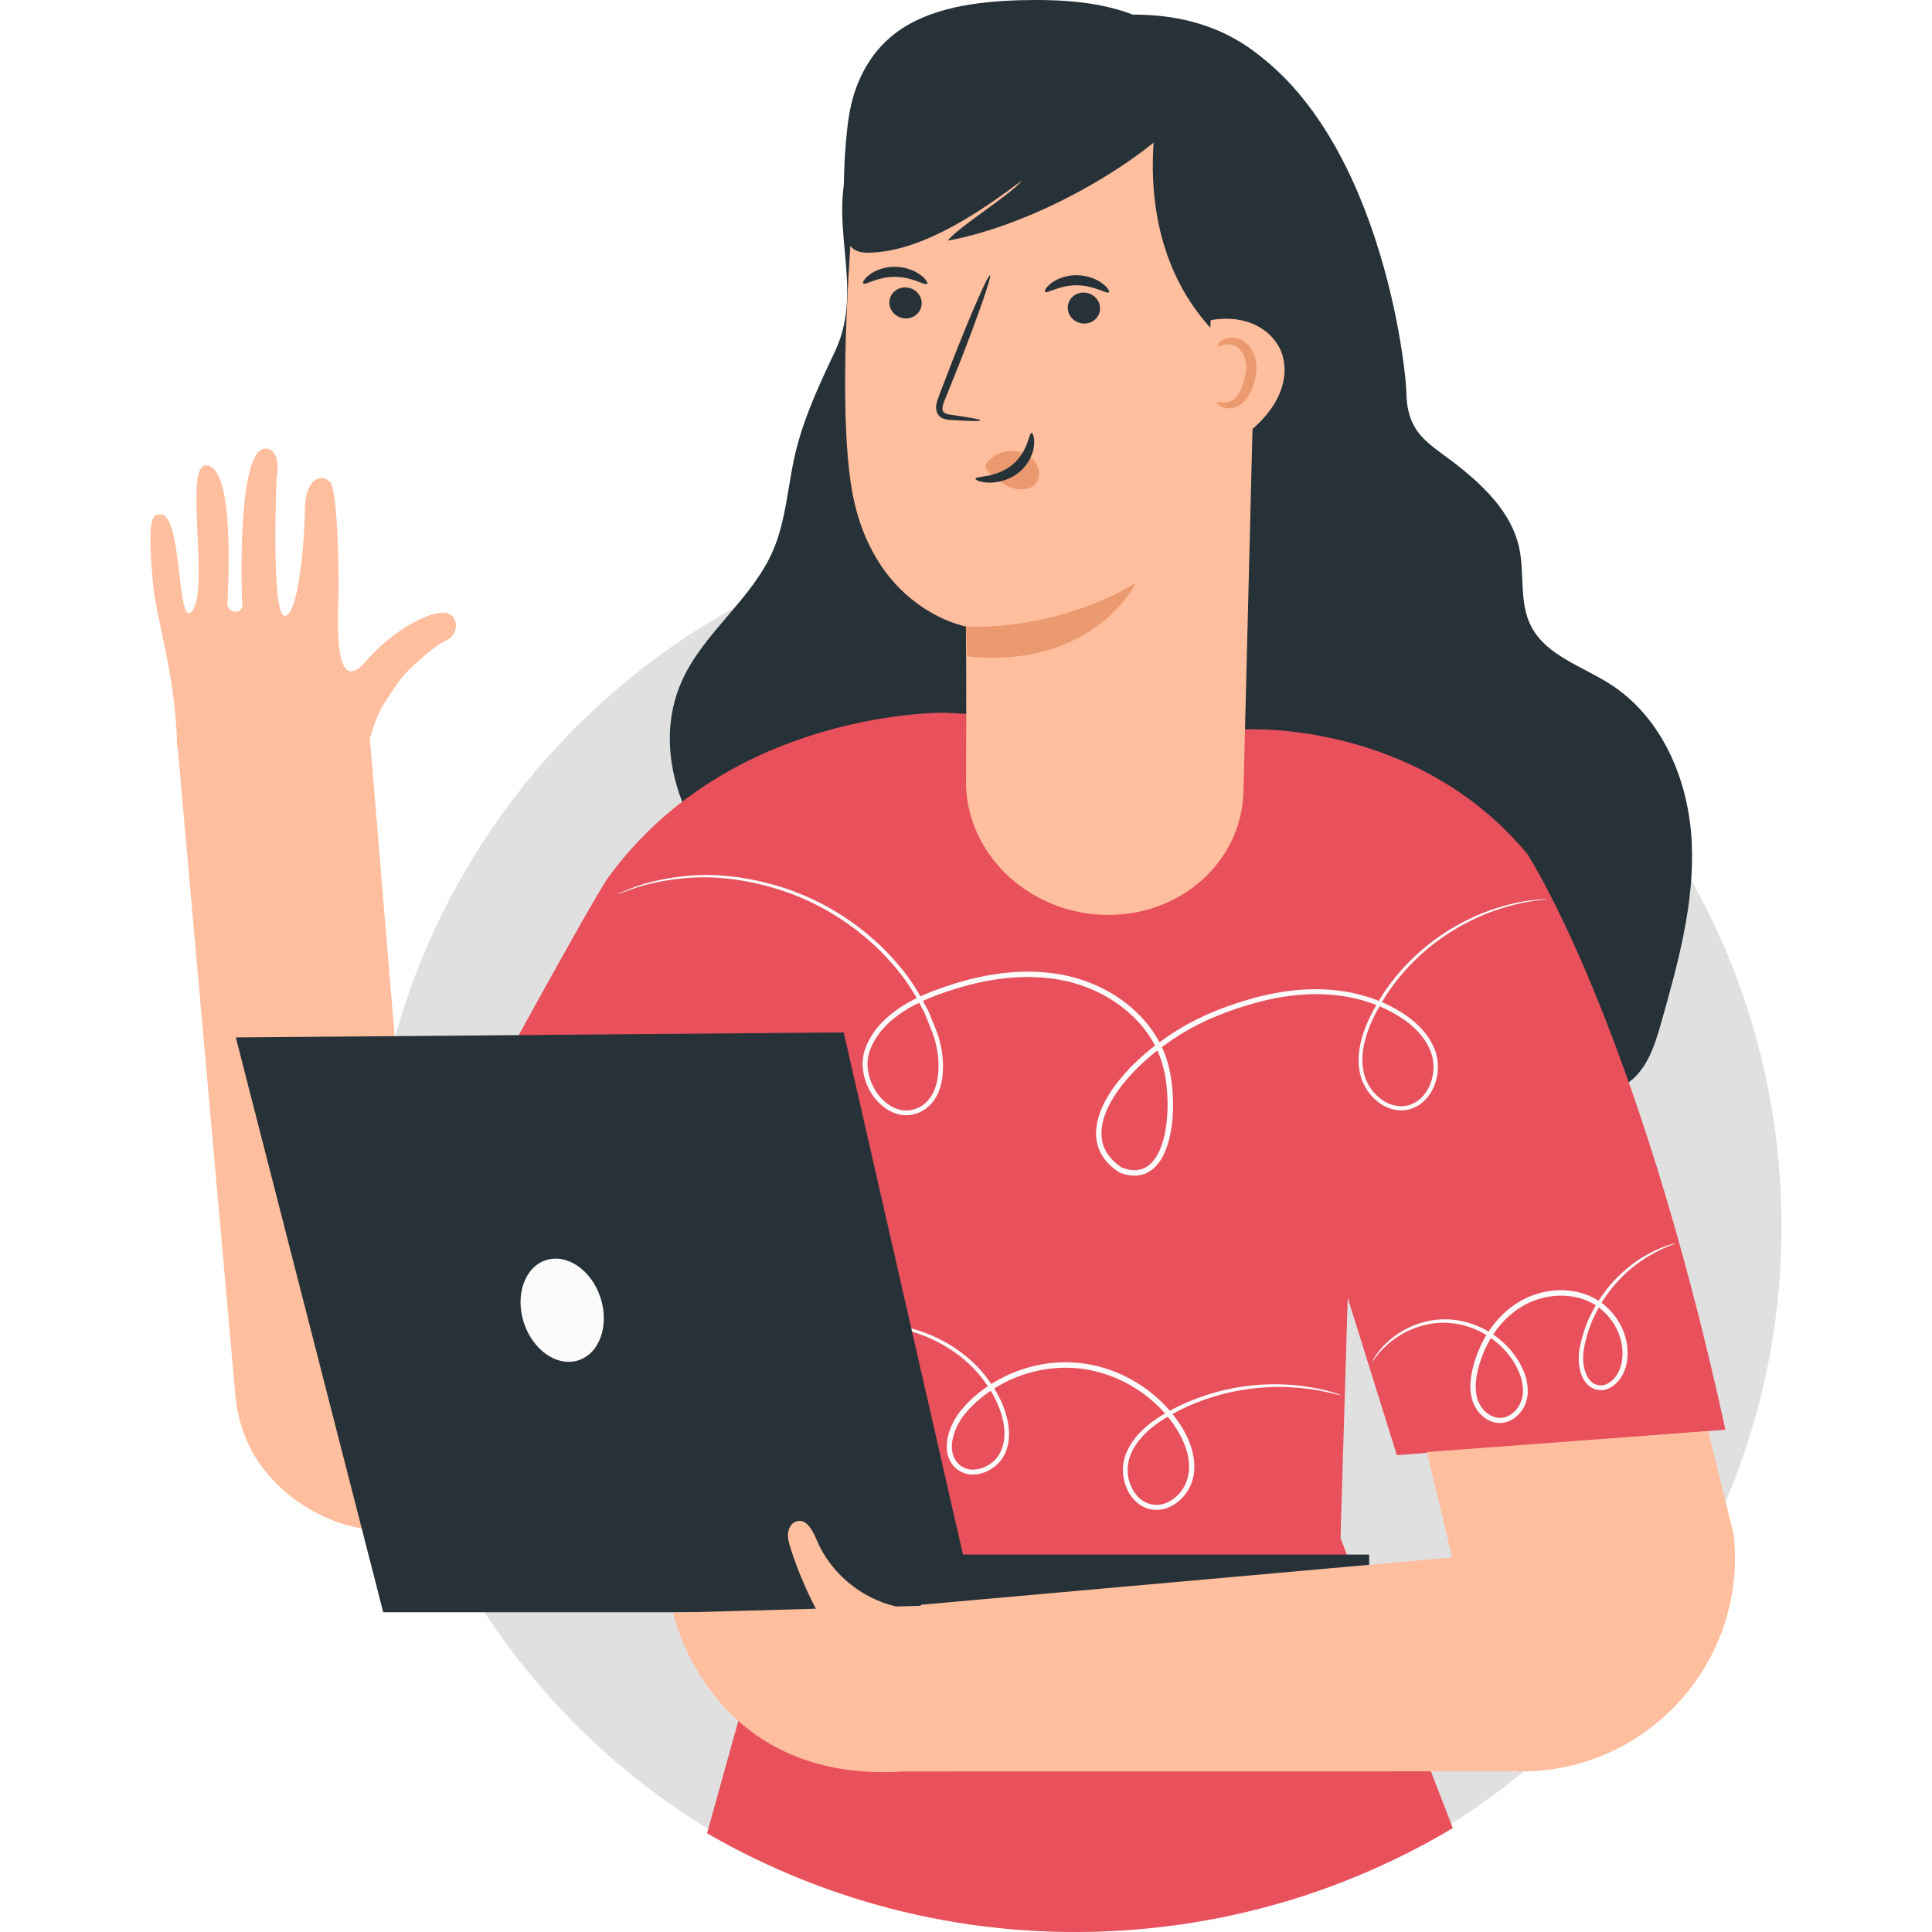 <?xml version="1.0" encoding="UTF-8" standalone="no"?><!-- Generator: Gravit.io --><svg xmlns="http://www.w3.org/2000/svg" xmlns:xlink="http://www.w3.org/1999/xlink" style="isolation:isolate" viewBox="0 0 120 120" width="120pt" height="120pt"><defs><clipPath id="_clipPath_dEr0kuCIkSHNyhwjBBU987enpdBGNDw2"><rect width="120" height="120"/></clipPath></defs><g clip-path="url(#_clipPath_dEr0kuCIkSHNyhwjBBU987enpdBGNDw2)"><rect width="120" height="120" style="fill:rgb(0,0,0)" fill-opacity="0"/><g><defs><filter id="e2bp1wl4uiXPR77dT02fQK2LOrk5f9Gx" x="-200%" y="-200%" width="400%" height="400%" filterUnits="objectBoundingBox" color-interpolation-filters="sRGB"><feOffset xmlns="http://www.w3.org/2000/svg" in="SourceGraphic" dx="0" dy="0"/><feGaussianBlur xmlns="http://www.w3.org/2000/svg" stdDeviation="2.147" result="pf_100_offsetBlur"/><feComposite xmlns="http://www.w3.org/2000/svg" in="SourceGraphic" in2="pf_100_offsetBlur" result="pf_100_inverse" operator="out"/><feFlood xmlns="http://www.w3.org/2000/svg" flood-color="#000000" flood-opacity="0.5" result="pf_100_color"/><feComposite xmlns="http://www.w3.org/2000/svg" in="pf_100_color" in2="pf_100_inverse" operator="in" result="pf_100_shadow"/><feComposite xmlns="http://www.w3.org/2000/svg" in="pf_100_shadow" in2="SourceGraphic" operator="over"/></filter></defs><g filter="url(#e2bp1wl4uiXPR77dT02fQK2LOrk5f9Gx)"><path d=" M 23.038 78.909 C 24.563 103.079 45.394 121.436 69.565 119.911 C 93.736 118.386 112.093 97.555 110.568 73.384 C 109.043 49.214 88.211 30.856 64.041 32.381 C 39.87 33.907 21.512 54.738 23.038 78.909 Z " fill="rgb(224,224,224)"/></g><path d=" M 83.263 15.695 C 83.491 19.442 83.749 20.579 85.138 23.566 C 85.962 25.338 87.121 26.98 87.579 28.879 C 88.013 30.685 87.78 32.59 88.112 34.417 C 88.656 37.399 90.633 39.878 92.118 42.521 C 93.604 45.162 94.605 48.507 93.13 51.154 L 77.942 49.361 L 76.871 30.504 L 83.263 15.695 Z " fill="rgb(38,50,56)"/><path d=" M 53.065 9.301 C 51.099 13.473 53.833 17.644 51.867 21.815 C 50.892 23.882 49.911 25.969 49.391 28.193 C 48.921 30.199 48.828 32.311 48.011 34.201 C 46.708 37.213 43.75 39.25 42.38 42.232 C 40.351 46.65 42.507 52.185 46.386 55.115 C 50.266 58.046 55.415 58.776 60.266 58.436 C 63.206 58.23 66.187 57.644 68.717 56.132 C 71.247 54.621 73.276 52.066 73.595 49.136" fill="rgb(38,50,56)"/><path d=" M 75.588 1.876 C 85.363 6.21 87.305 22.262 87.354 24.424 C 87.412 27.002 88.786 27.535 90.499 28.883 C 92.212 30.23 93.872 31.864 94.345 33.957 C 94.718 35.603 94.327 37.424 95.115 38.926 C 96.056 40.72 98.285 41.387 100.014 42.494 C 103.283 44.587 104.896 48.524 105.077 52.324 C 105.257 56.125 104.213 59.868 103.176 63.536 C 102.766 64.991 102.255 66.581 100.936 67.375 C 99.919 67.987 98.647 67.979 97.451 67.953 C 91.264 67.814 85.076 67.676 78.889 67.538 C 74.155 67.433 69.295 67.303 64.919 65.543 C 61.364 64.113 58.246 61.591 56.34 58.34 C 54.434 55.091 53.795 51.117 54.795 47.504 C 55.566 44.719 57.257 42.204 57.745 39.36 C 58.35 35.837 55.396 34.33 54.326 30.914 C 53.255 27.498 52.372 19.302 53.838 16.028" fill="rgb(38,50,56)"/><path d=" M 86.76 90.385 L 83.708 80.602 L 83.263 95.54 C 83.263 95.54 87.222 105.745 90.238 113.545 C 84.183 117.157 77.209 119.434 69.688 119.908 C 60.335 120.498 51.463 118.232 43.916 113.868 L 48.617 96.977 L 46.376 77.873 L 40.175 86.742 L 26.945 73.954 C 26.945 73.954 36.63 56.06 37.831 54.428 C 45.487 44.019 58.715 44.268 58.715 44.268 L 77.429 45.305 C 77.429 45.305 87.952 44.715 94.865 53.043 C 94.865 53.043 101.621 63.355 107.17 88.804 L 86.76 90.385 Z " fill="rgb(232,80,91)"/><path d=" M 96.119 55.841 C 96.12 55.847 96.027 55.861 95.848 55.884 C 95.669 55.914 95.398 55.922 95.051 55.992 C 94.353 56.098 93.328 56.336 92.084 56.848 C 90.853 57.376 89.389 58.197 88.004 59.526 C 87.313 60.188 86.641 60.97 86.054 61.884 C 85.481 62.8 84.917 63.834 84.697 65.013 C 84.59 65.597 84.583 66.222 84.756 66.812 C 84.932 67.396 85.313 67.94 85.833 68.306 C 86.345 68.678 87.04 68.834 87.65 68.592 C 88.259 68.364 88.71 67.781 88.909 67.127 C 89.115 66.468 89.083 65.73 88.765 65.086 C 88.461 64.435 87.948 63.878 87.343 63.432 C 86.123 62.543 84.601 61.994 83.007 61.819 C 81.41 61.637 79.737 61.821 78.099 62.257 C 76.465 62.705 74.817 63.32 73.318 64.252 C 71.824 65.185 70.405 66.365 69.36 67.855 C 68.857 68.6 68.436 69.451 68.415 70.344 C 68.408 70.785 68.511 71.228 68.75 71.602 C 68.982 71.979 69.323 72.289 69.706 72.538 L 69.675 72.523 C 70.109 72.684 70.594 72.757 71.013 72.578 C 71.433 72.407 71.752 72.019 71.966 71.578 C 72.395 70.682 72.517 69.621 72.521 68.585 C 72.509 67.562 72.392 66.525 72.03 65.592 C 71.676 64.653 71.085 63.815 70.367 63.13 C 68.926 61.747 67.015 60.948 65.092 60.752 C 63.16 60.541 61.231 60.846 59.439 61.389 C 57.661 61.937 55.881 62.662 54.739 64.02 C 54.198 64.692 53.793 65.527 53.9 66.362 C 53.99 67.19 54.409 67.991 55.045 68.497 C 55.36 68.75 55.732 68.927 56.118 68.965 C 56.503 69.005 56.894 68.908 57.223 68.7 C 57.894 68.287 58.202 67.484 58.27 66.718 C 58.343 65.942 58.238 65.157 58.017 64.432 C 57.898 64.071 57.741 63.721 57.608 63.369 C 57.535 63.196 57.477 63.017 57.394 62.85 L 57.128 62.36 C 56.463 61.037 55.544 59.928 54.586 58.974 C 52.632 57.088 50.414 55.88 48.354 55.243 C 46.292 54.596 44.406 54.416 42.888 54.518 C 41.369 54.619 40.21 54.906 39.449 55.154 C 39.082 55.286 38.796 55.389 38.588 55.463 C 38.393 55.531 38.29 55.558 38.29 55.558 C 38.29 55.558 38.384 55.51 38.575 55.431 C 38.78 55.348 39.063 55.235 39.427 55.089 C 40.185 54.818 41.347 54.507 42.88 54.385 C 44.411 54.262 46.32 54.423 48.411 55.061 C 50.501 55.688 52.757 56.895 54.755 58.801 C 55.734 59.765 56.675 60.89 57.361 62.237 L 57.634 62.735 C 57.72 62.905 57.781 63.088 57.856 63.265 C 57.994 63.624 58.154 63.977 58.278 64.351 C 58.513 65.108 58.626 65.921 58.552 66.746 C 58.483 67.555 58.158 68.462 57.379 68.948 C 57.007 69.185 56.542 69.308 56.088 69.261 C 55.633 69.216 55.209 69.012 54.857 68.732 C 54.15 68.168 53.698 67.31 53.594 66.393 C 53.538 65.936 53.611 65.444 53.789 65.018 C 53.956 64.585 54.2 64.181 54.496 63.82 C 55.714 62.371 57.545 61.638 59.343 61.076 C 61.165 60.521 63.136 60.204 65.129 60.419 C 67.113 60.619 69.101 61.444 70.604 62.884 C 71.352 63.599 71.975 64.479 72.349 65.47 C 72.733 66.464 72.849 67.528 72.862 68.585 C 72.856 69.655 72.74 70.747 72.272 71.729 C 72.038 72.21 71.672 72.676 71.142 72.894 C 70.611 73.117 70.03 73.019 69.553 72.84 L 69.537 72.834 L 69.522 72.824 C 69.107 72.554 68.726 72.211 68.46 71.779 C 68.188 71.351 68.068 70.835 68.077 70.339 C 68.105 69.334 68.561 68.441 69.084 67.665 C 70.173 66.119 71.619 64.925 73.146 63.973 C 74.685 63.021 76.356 62.402 78.019 61.949 C 79.686 61.51 81.398 61.325 83.042 61.517 C 84.684 61.703 86.247 62.27 87.516 63.201 C 88.145 63.669 88.692 64.262 89.019 64.967 C 89.362 65.668 89.398 66.496 89.168 67.208 C 88.947 67.92 88.448 68.575 87.741 68.837 C 87.038 69.112 86.245 68.923 85.688 68.512 C 85.12 68.106 84.714 67.519 84.525 66.88 C 84.341 66.24 84.356 65.581 84.471 64.971 C 84.71 63.742 85.292 62.7 85.88 61.773 C 86.484 60.847 87.174 60.059 87.879 59.395 C 89.296 58.061 90.786 57.248 92.036 56.732 C 93.299 56.233 94.337 56.014 95.041 55.929 C 95.747 55.839 96.119 55.841 96.119 55.841 Z " fill="rgb(250,250,250)"/><path d=" M 104.051 77.231 C 104.067 77.273 103.392 77.422 102.353 78.052 C 101.327 78.666 99.914 79.846 98.997 81.812 C 98.762 82.296 98.59 82.837 98.456 83.406 C 98.311 83.974 98.27 84.584 98.452 85.169 C 98.539 85.457 98.695 85.727 98.929 85.893 C 99.165 86.05 99.482 86.098 99.757 85.985 C 100.317 85.749 100.692 85.091 100.755 84.42 C 100.936 83.055 100.108 81.535 98.76 80.875 C 97.403 80.207 95.629 80.394 94.3 81.295 C 92.955 82.205 92.116 83.687 91.776 85.173 C 91.605 85.909 91.587 86.699 91.95 87.299 C 92.299 87.901 93.039 88.257 93.638 87.965 C 94.238 87.693 94.599 87.037 94.593 86.401 C 94.603 85.755 94.354 85.134 94.028 84.607 C 93.368 83.542 92.365 82.822 91.365 82.462 C 90.359 82.095 89.353 82.091 88.527 82.292 C 87.698 82.492 87.034 82.848 86.554 83.208 C 85.583 83.94 85.281 84.583 85.244 84.55 C 85.238 84.547 85.257 84.509 85.298 84.436 C 85.339 84.365 85.398 84.256 85.494 84.126 C 85.68 83.861 85.987 83.487 86.473 83.102 C 86.953 82.716 87.626 82.332 88.481 82.105 C 89.333 81.879 90.388 81.865 91.446 82.235 C 92.497 82.597 93.559 83.336 94.268 84.457 C 94.617 85.012 94.897 85.673 94.894 86.405 C 94.903 87.129 94.5 87.917 93.765 88.252 C 93.402 88.421 92.951 88.431 92.575 88.266 C 92.195 88.106 91.887 87.816 91.673 87.47 C 91.237 86.751 91.274 85.874 91.449 85.1 C 91.803 83.543 92.673 81.985 94.109 81.012 C 95.534 80.048 97.426 79.844 98.908 80.574 C 100.385 81.31 101.269 82.946 101.068 84.46 C 100.984 85.204 100.587 85.962 99.864 86.265 C 99.498 86.411 99.075 86.349 98.762 86.134 C 98.452 85.908 98.276 85.576 98.181 85.253 C 97.984 84.603 98.045 83.926 98.198 83.347 C 98.344 82.759 98.53 82.205 98.777 81.709 C 99.752 79.7 101.222 78.526 102.286 77.937 C 103.364 77.333 104.051 77.231 104.051 77.231 Z " fill="rgb(250,250,250)"/><path d=" M 83.338 86.674 C 83.336 86.68 83.281 86.67 83.175 86.645 C 83.05 86.614 82.897 86.576 82.708 86.529 C 82.295 86.439 81.685 86.299 80.888 86.223 C 79.309 86.058 76.911 86.078 74.249 87.15 C 73.586 87.414 72.915 87.751 72.257 88.161 C 71.608 88.577 70.969 89.093 70.522 89.778 C 70.069 90.456 69.886 91.339 70.191 92.154 C 70.333 92.552 70.577 92.931 70.925 93.176 C 71.266 93.43 71.716 93.523 72.141 93.439 C 72.997 93.252 73.71 92.425 73.828 91.504 C 73.959 90.561 73.604 89.579 73.067 88.732 C 71.979 87.022 70.156 85.697 68.065 85.181 C 65.97 84.655 63.753 85.067 62.003 86.091 C 61.132 86.601 60.337 87.261 59.77 88.029 C 59.502 88.425 59.29 88.86 59.19 89.312 C 59.085 89.758 59.09 90.236 59.298 90.608 C 59.493 90.989 59.888 91.239 60.3 91.277 C 60.719 91.309 61.148 91.171 61.493 90.931 C 62.22 90.462 62.45 89.554 62.377 88.753 C 62.308 87.937 61.991 87.179 61.612 86.51 C 61.218 85.847 60.759 85.256 60.242 84.769 C 59.212 83.79 58.043 83.179 56.977 82.815 C 55.903 82.45 54.915 82.35 54.12 82.368 C 52.514 82.4 51.684 82.824 51.672 82.763 C 51.67 82.758 51.721 82.735 51.823 82.697 C 51.945 82.654 52.094 82.601 52.279 82.536 C 52.687 82.414 53.304 82.269 54.116 82.235 C 54.925 82.196 55.933 82.279 57.036 82.633 C 58.131 82.988 59.336 83.597 60.408 84.594 C 60.946 85.09 61.427 85.695 61.841 86.378 C 62.238 87.068 62.577 87.851 62.659 88.73 C 62.7 89.166 62.663 89.626 62.511 90.064 C 62.366 90.504 62.059 90.908 61.664 91.179 C 61.272 91.453 60.783 91.62 60.272 91.584 C 59.762 91.54 59.265 91.229 59.021 90.759 C 58.761 90.292 58.763 89.734 58.876 89.242 C 58.987 88.74 59.214 88.273 59.5 87.844 C 60.118 87.006 60.924 86.342 61.834 85.802 C 63.65 84.734 65.958 84.3 68.146 84.849 C 70.325 85.388 72.217 86.764 73.35 88.553 C 73.909 89.441 74.299 90.493 74.151 91.549 C 74.004 92.6 73.223 93.522 72.204 93.747 C 71.696 93.848 71.148 93.729 70.745 93.426 C 70.334 93.132 70.064 92.699 69.907 92.253 C 69.753 91.803 69.705 91.326 69.781 90.868 C 69.851 90.405 70.051 89.996 70.283 89.625 C 70.772 88.889 71.445 88.361 72.116 87.938 C 72.795 87.523 73.481 87.187 74.159 86.926 C 76.882 85.864 79.314 85.883 80.903 86.09 C 82.511 86.301 83.338 86.674 83.338 86.674 Z " fill="rgb(250,250,250)"/><path d=" M 10.003 31.954 C 11.366 32.025 10.977 39.446 11.985 37.876 C 12.992 36.305 11.406 28.771 12.826 28.904 C 14.675 29.078 14.126 36.843 14.128 37.503 C 14.13 38.143 15.083 38.157 15.049 37.562 C 15 36.708 14.715 27.715 16.533 27.868 C 17.541 27.953 17.175 29.755 17.175 29.755 C 17.175 29.755 16.822 38.204 17.683 38.248 C 18.558 38.292 18.932 33.334 18.94 31.655 C 18.948 29.998 19.74 29.307 20.471 29.902 C 20.97 30.307 21.067 35.442 21.02 37.102 C 20.973 38.762 20.764 43.315 22.69 41.107 C 24.619 38.899 26.912 37.908 27.709 38.066 C 28.505 38.225 28.544 39.397 27.721 39.777 C 27.056 40.084 26.096 40.935 25.4 41.605 C 24.827 42.156 24.417 42.839 23.983 43.503 C 23.52 44.211 23.346 44.666 22.969 45.856 L 25.551 76.806 L 27.447 74.438 L 38.264 84.895 L 32.619 91.389 C 28.483 96.147 21.003 96.454 16.801 91.754 C 16.649 91.584 16.501 91.408 16.36 91.227 C 15.311 89.886 14.75 88.227 14.607 86.531 L 11.034 46.403 L 11.002 46.404 C 10.924 41.945 9.714 38.556 9.503 36.257 C 9.113 31.978 9.497 31.928 10.003 31.954 Z " fill="rgb(255,190,157)"/><path d=" M 59.999 48.494 C 60.04 43.827 59.996 38.912 59.996 38.912 C 59.996 38.912 53.995 37.845 52.84 29.986 C 51.739 22.491 53.607 6.372 53.607 6.372 C 62.301 2.943 72.089 4.269 78.179 11.266 L 77.233 49.167 C 77.123 53.567 73.252 56.977 68.542 56.823 C 63.785 56.669 59.962 52.94 59.999 48.494 Z " fill="rgb(255,190,157)"/><path d=" M 55.24 18.749 C 55.216 19.28 55.644 19.739 56.198 19.775 C 56.752 19.811 57.221 19.412 57.246 18.88 C 57.271 18.349 56.842 17.89 56.289 17.854 C 55.735 17.818 55.265 18.218 55.24 18.749 Z " fill="rgb(38,50,56)"/><path d=" M 53.622 17.604 C 53.745 17.736 54.514 17.181 55.597 17.197 C 56.678 17.197 57.466 17.763 57.585 17.631 C 57.643 17.574 57.52 17.335 57.176 17.079 C 56.839 16.825 56.261 16.574 55.586 16.569 C 54.912 16.565 54.342 16.807 54.013 17.057 C 53.677 17.308 53.561 17.545 53.622 17.604 Z " fill="rgb(38,50,56)"/><path d=" M 66.32 19.068 C 66.295 19.6 66.725 20.058 67.279 20.095 C 67.832 20.131 68.302 19.731 68.326 19.2 C 68.351 18.669 67.921 18.209 67.369 18.173 C 66.815 18.137 66.345 18.537 66.32 19.068 Z " fill="rgb(38,50,56)"/><path d=" M 64.914 18.128 C 65.036 18.26 65.806 17.705 66.888 17.721 C 67.969 17.721 68.757 18.286 68.876 18.155 C 68.935 18.097 68.811 17.859 68.467 17.603 C 68.13 17.348 67.552 17.098 66.877 17.093 C 66.204 17.088 65.633 17.331 65.304 17.581 C 64.969 17.832 64.853 18.068 64.914 18.128 Z " fill="rgb(38,50,56)"/><path d=" M 60.892 26.111 C 60.898 26.049 60.226 25.925 59.137 25.773 C 58.861 25.742 58.6 25.683 58.555 25.494 C 58.493 25.293 58.612 24.997 58.749 24.677 C 59.018 24.011 59.297 23.313 59.591 22.581 C 60.761 19.598 61.611 17.143 61.491 17.097 C 61.37 17.051 60.325 19.432 59.155 22.416 C 58.873 23.152 58.603 23.853 58.347 24.524 C 58.238 24.837 58.054 25.192 58.191 25.607 C 58.263 25.815 58.464 25.967 58.641 26.017 C 58.817 26.073 58.972 26.078 59.109 26.088 C 60.206 26.159 60.887 26.172 60.892 26.111 Z " fill="rgb(38,50,56)"/><path d=" M 59.996 38.912 C 59.996 38.912 65.269 39.314 70.534 36.232 C 70.534 36.232 67.922 41.591 60.08 40.766 L 59.996 38.912 Z " fill="rgb(235,153,110)"/><path d=" M 61.32 28.725 C 61.715 28.215 62.4 27.94 63.076 28.02 C 63.546 28.077 64.017 28.309 64.299 28.695 C 64.58 29.081 64.633 29.624 64.37 29.986 C 64.072 30.394 63.461 30.481 62.946 30.328 C 62.431 30.175 61.99 29.83 61.572 29.486 C 61.456 29.391 61.338 29.292 61.266 29.163 C 61.195 29.033 61.182 28.865 61.273 28.76" fill="rgb(235,153,110)"/><path d=" M 64.069 26.896 C 63.893 26.884 63.877 28.059 62.861 28.882 C 61.848 29.707 60.597 29.56 60.586 29.725 C 60.569 29.797 60.862 29.956 61.391 29.976 C 61.909 30 62.668 29.842 63.289 29.339 C 63.909 28.835 64.181 28.156 64.226 27.674 C 64.277 27.183 64.149 26.89 64.069 26.896 Z " fill="rgb(38,50,56)"/><path d=" M 74.773 5.668 C 71.902 9.761 64.303 13.97 58.862 14.948 C 59.497 14.111 62.839 12.051 63.475 11.214 C 61.008 13.056 57.478 15.52 54.206 15.686 C 53.819 15.707 53.4 15.705 53.081 15.512 C 52.647 15.247 52.559 14.734 52.509 14.279 C 52.298 12.361 52.431 9.073 52.736 7.17 C 53.041 5.268 53.915 3.374 55.566 2.099 C 57.663 0.479 60.664 0.079 63.49 0.011 C 65.862 -0.046 68.305 0.095 70.473 0.95 C 72.64 1.806 74.494 3.496 74.811 5.53" fill="rgb(38,50,56)"/><path d=" M 83.002 24.007 C 83.398 21.976 83.712 20.049 83.785 18.763 C 84.017 14.714 82.848 -0.227 68.891 0.976 L 72.249 5.263 C 72.249 5.263 69.491 14.319 75.364 20.565 C 75.364 20.565 75.697 24.22 79.786 28.437 C 79.786 28.437 82.153 28.366 83.002 24.007 Z " fill="rgb(38,50,56)"/><path d=" M 75.198 19.885 C 76.039 19.733 76.926 19.766 77.722 20.076 C 78.518 20.386 79.214 20.989 79.551 21.775 C 79.888 22.562 79.842 23.48 79.543 24.282 C 79.244 25.085 78.707 25.781 78.09 26.375 C 77.646 26.802 77.144 27.191 76.555 27.368 C 75.966 27.545 75.276 27.48 74.811 27.077" fill="rgb(255,190,157)"/><path d=" M 75.603 24.976 C 75.507 25.006 75.865 25.517 76.635 25.32 C 77.005 25.226 77.369 24.907 77.592 24.503 C 77.817 24.093 77.965 23.644 78.026 23.116 C 78.085 22.593 77.972 22.035 77.689 21.635 C 77.418 21.228 76.971 20.984 76.594 20.972 C 75.806 20.945 75.555 21.488 75.644 21.505 C 75.706 21.57 76.015 21.292 76.53 21.422 C 77.024 21.518 77.503 22.206 77.386 23.052 C 77.283 23.915 76.941 24.701 76.48 24.892 C 75.999 25.13 75.657 24.907 75.603 24.976 Z " fill="rgb(235,153,110)"/><path d=" M 85.04 100.142 L 85.04 96.556 L 59.811 96.556 L 52.404 64.126 L 14.647 64.436 L 23.803 100.142 L 85.04 100.142 Z " fill="rgb(38,50,56)"/><path d=" M 32.537 82.154 C 33.095 83.872 34.614 84.917 35.93 84.49 C 37.245 84.062 37.858 82.324 37.3 80.606 C 36.742 78.889 35.224 77.844 33.908 78.27 C 32.593 78.698 31.979 80.437 32.537 82.154 Z " fill="rgb(250,250,250)"/><path d=" M 50.675 99.921 C 50.042 98.71 49.51 97.447 49.098 96.145 C 48.999 95.834 48.907 95.51 48.95 95.187 C 48.993 94.863 49.21 94.541 49.53 94.477 C 50.118 94.357 50.483 95.071 50.714 95.626 C 51.571 97.694 53.48 99.285 55.663 99.781 L 57.192 99.738 L 57.199 99.675 L 90.198 96.733 L 88.625 90.186 L 106.095 88.889 L 107.687 95.334 C 108.547 103.384 102.068 110.325 93.978 110.019 L 56.11 110.028 C 44.065 110.817 41.801 100.17 41.801 100.17 L 50.675 99.921 Z " fill="rgb(255,190,157)"/></g></g></svg>